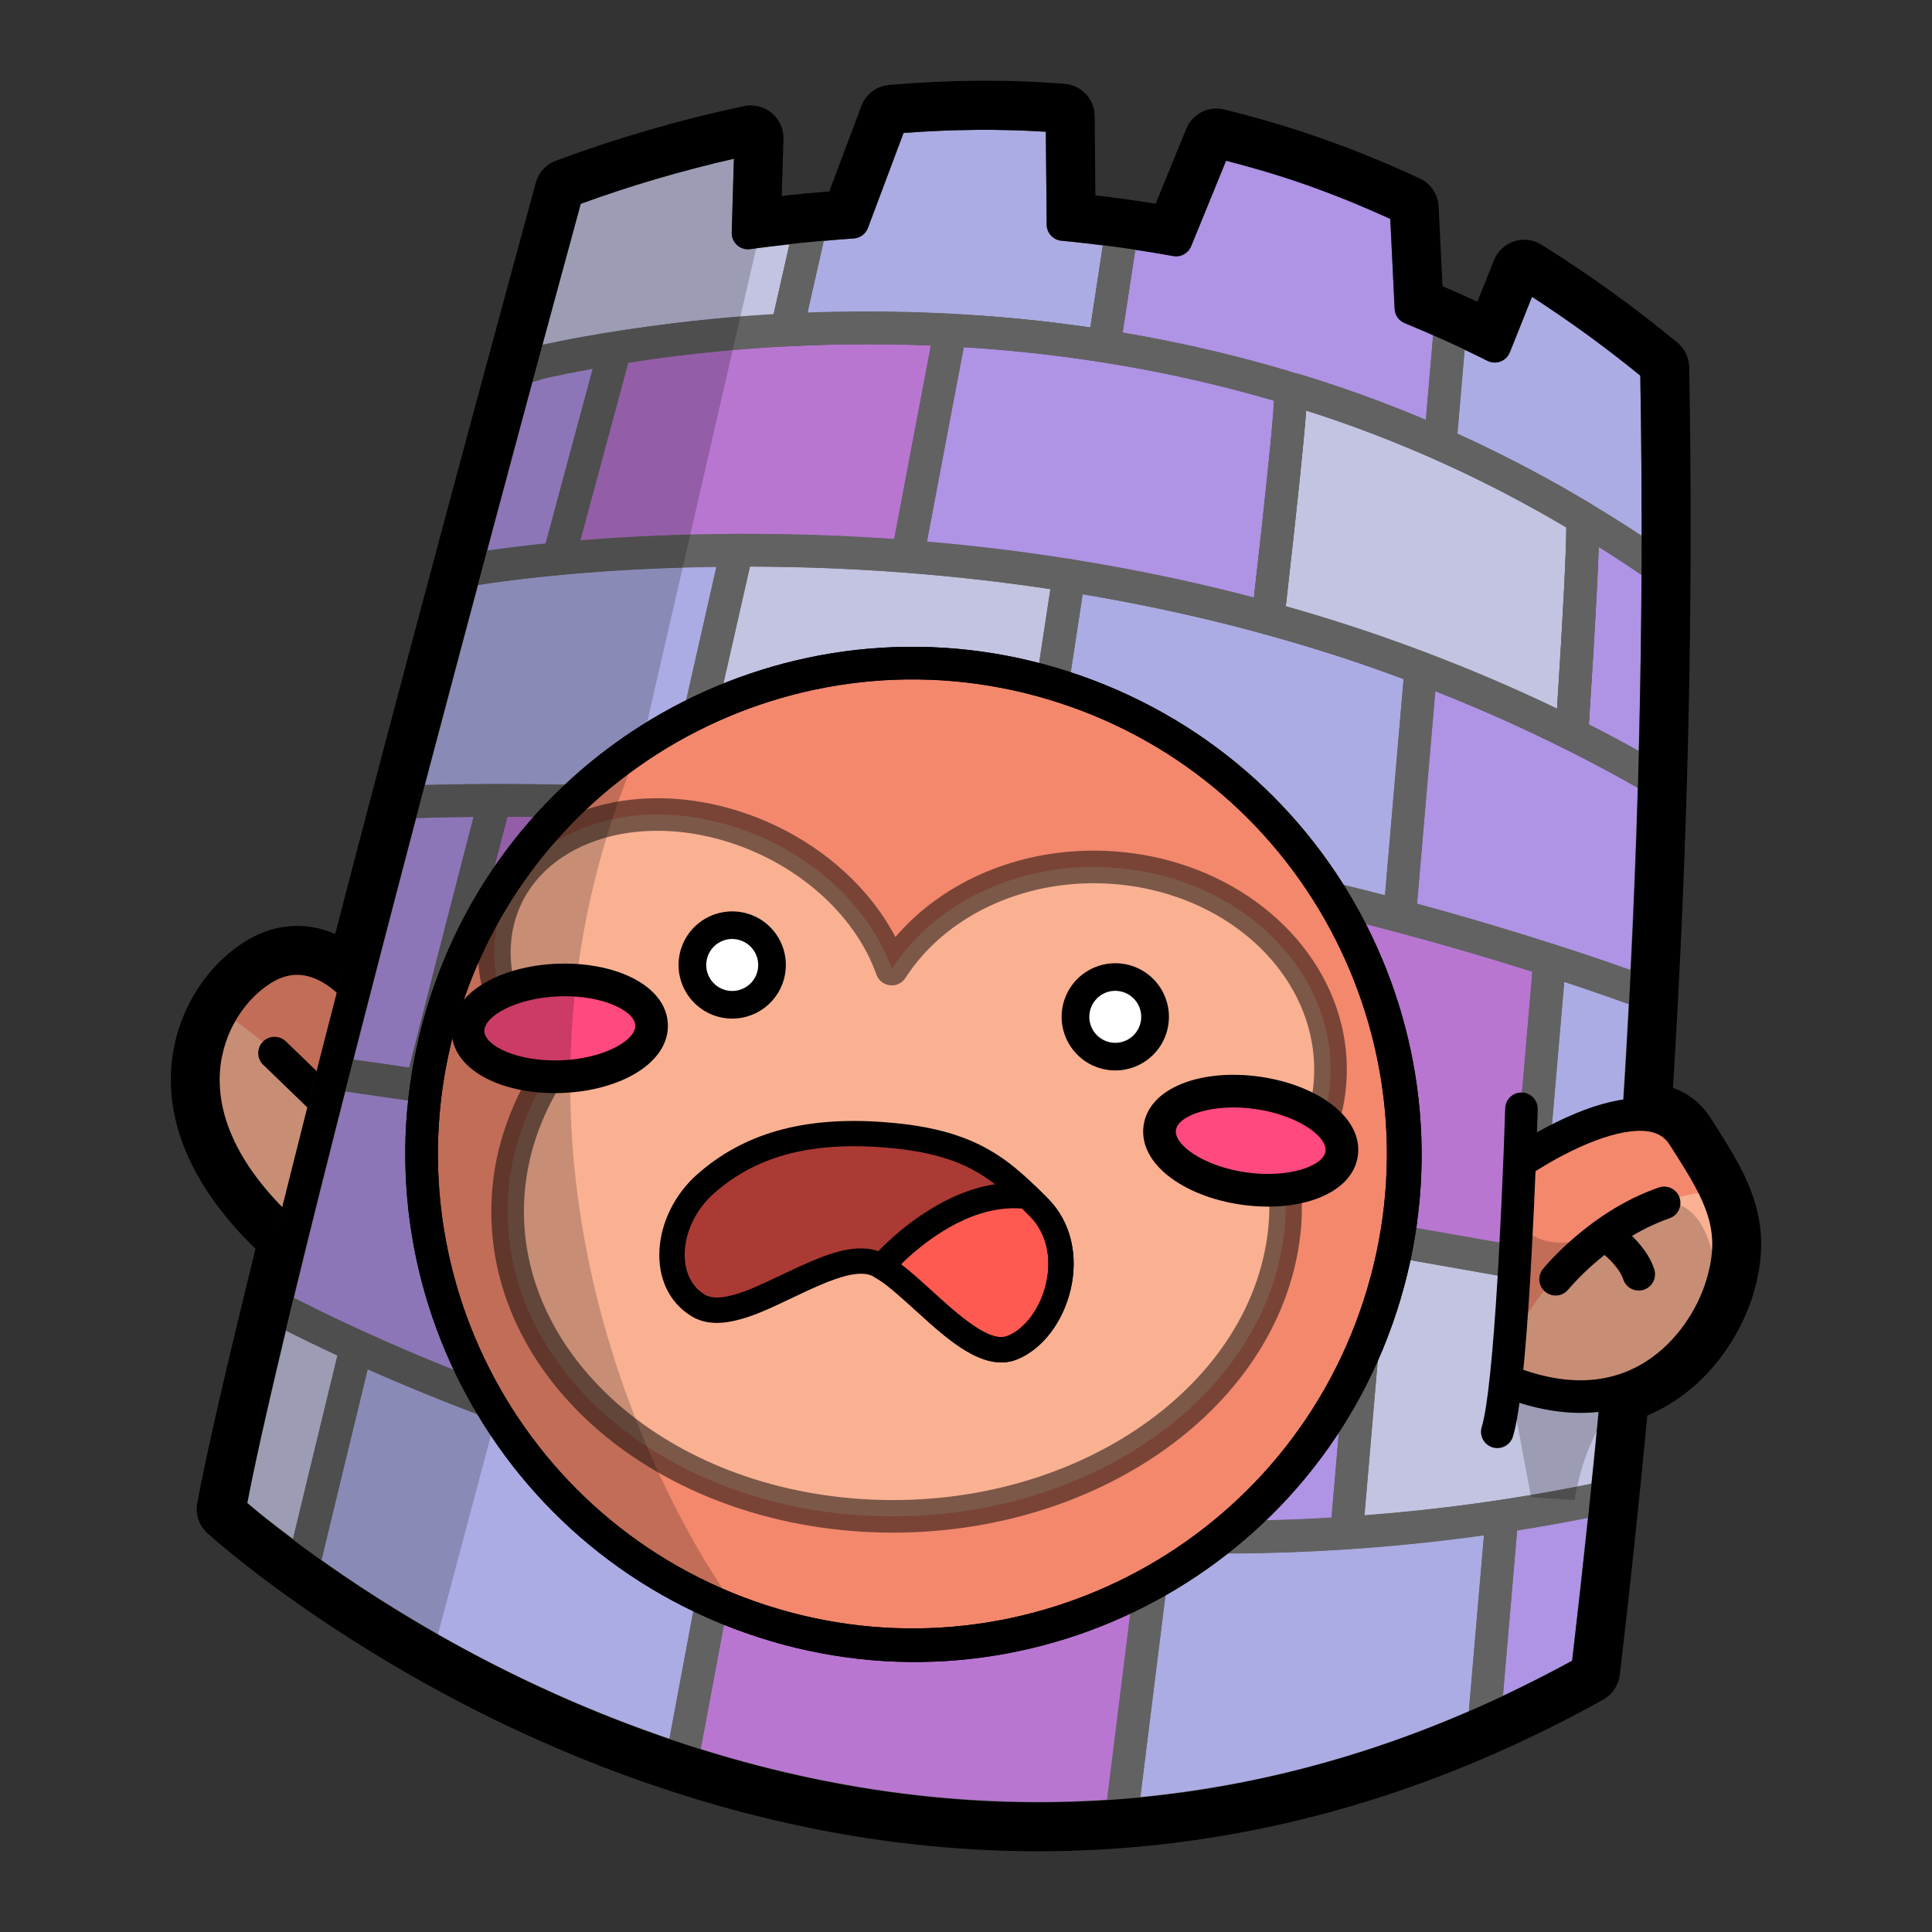 <svg width="800" height="800" viewBox="0 0 800 800" fill="none" xmlns="http://www.w3.org/2000/svg">
<rect x="0" y="0" width="800" height="800" fill="#333333" stroke="none"/>
<path d="M150.238 412.845C150.238 412.845 131.618 386.397 108.089 401.654C84.56 416.912 59.919 466.889 132.131 522.175" fill="#F3886D"/>
<path d="M150.238 412.845C150.238 412.845 131.618 386.397 108.089 401.654C84.56 416.912 59.919 466.889 132.131 522.175" stroke="black" stroke-width="0.019" stroke-miterlimit="10" stroke-linejoin="round"/>
<path d="M91.88 418.967C78.305 442.031 77.841 480.606 132.142 522.179L141.306 466.747C122.789 440.279 100.694 424.622 91.88 418.967Z" fill="#F9B192"/>
<path d="M150.238 412.845C150.238 412.845 131.618 386.397 108.089 401.654C84.56 416.912 59.919 466.889 132.131 522.175" stroke="black" stroke-width="0.019" stroke-miterlimit="10" stroke-linejoin="round"/>
<path d="M131.309 391.239C129.062 390.646 126.727 390.293 124.342 390.189C117.624 389.896 110.901 391.78 104.407 395.991C88.755 406.14 77.529 425.394 77.454 446.887C77.36 473.564 93.657 501.211 128.037 527.533L136.223 516.818C104.95 492.875 90.886 468.956 90.963 446.927C91.022 430.148 99.823 415.06 111.764 407.318C115.928 404.618 119.898 403.507 123.777 403.676C129.524 403.926 135.196 407.015 140.321 411.862C141.592 413.065 142.707 414.255 143.667 415.406C144.217 416.064 144.582 416.53 144.718 416.724L155.766 408.951C155.425 408.466 154.847 407.721 154.049 406.765C152.764 405.225 151.285 403.624 149.608 402.038C144.158 396.882 138.05 393.02 131.309 391.239Z" fill="black"/>
<path d="M133.488 455.197L113.689 436.062" stroke="black" stroke-width="0.019" stroke-miterlimit="10" stroke-linecap="round" stroke-linejoin="round"/>
<path d="M116.125 429.774C113.669 428.826 110.774 429.357 108.83 431.369C106.238 434.051 106.301 438.325 108.983 440.917L128.805 460.051C131.487 462.643 135.761 462.581 138.353 459.899C140.945 457.216 140.856 452.934 138.173 450.342L118.378 431.216C117.708 430.568 116.943 430.089 116.125 429.774Z" fill="black"/>
<path d="M631.157 112.789L618.939 143.381C612.819 140.286 606.693 137.366 600.575 134.603L596.33 183.822C625.884 196.853 655.552 213.048 684.65 233.291C684.65 233.291 686.342 233.916 686.524 233.989C686.633 207.344 686.455 180.094 685.939 152.279C667.68 137.229 649.398 124.192 631.157 112.789Z" fill="#B7F2CC"/>
<path d="M542.676 70.014C529.581 65.424 516.573 61.594 503.698 58.474L487.001 99.386C479.394 97.999 471.873 96.815 464.414 95.776L457.156 143.247C501.433 150.225 548.732 162.834 596.331 183.822L600.576 134.603C595.118 132.137 589.665 129.796 584.219 127.572L582.205 86.142C568.95 79.955 555.77 74.604 542.676 70.014Z" fill="#93E9CA"/>
<path d="M310.897 57.17C283.452 62.973 257.867 70.663 234.885 79.195C234.885 79.195 227.008 107.9 215.146 151.786C215.146 151.786 259.61 140.06 325.784 136.662C326.928 131.645 334.731 97.197 334.731 97.197L335.495 93.48C326.528 94.341 317.827 95.321 309.727 96.47L310.897 57.17Z" fill="#DFFFEA"/>
<path d="M655.344 214.479C655.756 223.267 653.919 257.334 650.889 304.05C661.207 309.232 671.501 314.621 681.734 320.493L685.016 322.506C685.82 293.894 686.4 264.666 686.528 234.435L684.65 233.292C674.947 226.542 665.147 220.376 655.344 214.479Z" fill="#93E9CA"/>
<path d="M554.066 167.19C548.092 165.136 542.138 163.232 536.206 161.416L534.481 162.897C534.463 170.965 530.584 207.593 525.061 256.004C566.39 267.333 608.873 282.948 650.89 304.049C653.92 257.333 655.757 223.266 655.345 214.478C621.686 194.23 587.615 178.721 554.066 167.19Z" fill="#DFFFEA"/>
<path d="M530.826 159.847C482.345 145.543 435.593 138.873 393.554 136.638C388.72 162.013 384.429 184.417 375.773 230.431C421.283 233.947 472.158 241.504 525.06 256.005C530.583 207.594 534.462 170.966 534.48 162.898L530.826 159.847Z" fill="#93E9CA"/>
<path d="M439.783 48.182C415.497 46.238 392.014 46.706 369.338 48.61L353.052 91.994C346.761 92.412 340.749 92.968 334.793 93.547L334.735 97.05C334.733 97.131 334.718 97.261 334.7 97.34L325.785 136.662C363.481 134.726 408.297 135.548 457.155 143.247L464.413 95.776C456.23 94.636 448.126 93.677 440.176 92.961L439.783 48.182Z" fill="#B7F2CC"/>
<path d="M393.555 136.637C335.234 133.537 286.439 138.899 254.755 144.179C246.654 174.071 238.616 203.704 231.246 231.376C264.188 228.237 315.036 225.737 375.774 230.43C384.43 184.416 388.721 162.012 393.555 136.637Z" fill="#82D4D5"/>
<path d="M254.755 144.18C240.706 146.52 229.655 148.807 223.191 150.346C222.343 150.548 217.443 152.164 214.854 152.964C208.811 175.323 200.168 207.846 192.484 236.566C193.099 236.403 194.742 235.872 195.032 235.825C201.083 234.846 213.767 233.042 231.246 231.377C238.616 203.705 246.654 174.072 254.755 144.18Z" fill="#93E9CA"/>
<path d="M305.136 227.808C248.322 228.056 207.705 233.773 195.031 235.825C194.741 235.872 193.098 236.403 192.483 236.566C183.941 268.49 176.416 296.574 167.07 332.08C192.954 331.204 230.989 330.833 281.207 333.421C292.856 281.844 296.717 264.865 305.136 227.808Z" fill="#B7F2CC"/>
<path d="M442.658 238.225C391.491 230.068 344.462 227.635 305.136 227.807C296.717 264.864 292.856 281.843 281.207 333.42C323.367 335.593 372.48 340.016 425.924 347.922L442.658 238.225Z" fill="#DFFFEA"/>
<path d="M560.213 266.568C519.865 253.258 480.185 244.209 442.658 238.226L425.924 347.923C474.349 355.087 526.045 365.062 579.543 379.284L588.375 276.607C578.97 273.048 569.566 269.654 560.213 266.568Z" fill="#B7F2CC"/>
<path d="M588.375 276.606L579.543 379.283C613.062 388.194 647.179 398.686 681.416 411.082C682.893 382.479 684.155 353.097 685.016 322.505L681.734 320.492C650.881 302.788 619.542 288.4 588.375 276.606Z" fill="#93E9CA"/>
<path d="M650.498 400.326C647.557 399.353 644.639 398.473 641.702 397.527L630.918 523.242C645.073 525.761 659.152 528.259 673.506 530.866C676.583 493.4 679.239 453.257 681.416 411.082C671.102 407.348 660.779 403.727 650.498 400.326Z" fill="#B7F2CC"/>
<path d="M641.702 397.527C597.706 383.35 554.246 372.098 512.32 363.241C506.295 413.476 502.23 447.772 495.807 499.848C539.058 507.088 584.376 514.962 630.918 523.242L641.702 397.527Z" fill="#82D4D5"/>
<path d="M512.32 363.241C456.393 351.426 403.272 343.811 355.408 339.006C344.978 394.617 340.465 418.635 330.271 473.107C380.178 480.884 435.432 489.742 495.807 499.848C502.23 447.772 506.296 413.476 512.32 363.241Z" fill="#B7F2CC"/>
<path d="M355.409 339.007C295.152 332.958 243.396 331.342 204.879 331.375C193.403 375.376 183.525 413.933 174.469 449.648C212.528 455.144 264.794 462.905 330.272 473.108C340.466 418.636 344.979 394.618 355.409 339.007Z" fill="#82D4D5"/>
<path d="M204.878 331.374C189.129 331.388 178.008 331.709 167.07 332.079C157.075 370.051 147.339 407.641 137.949 444.38C148.122 445.802 155.489 446.906 174.468 449.647C183.524 413.932 193.402 375.375 204.878 331.374Z" fill="#93E9CA"/>
<path d="M252.552 461.229C196.298 452.783 159.13 447.342 137.95 444.38C128.942 479.625 120.904 511.923 113.873 541.068C136.022 552.645 173.896 570.589 224.333 588.055C232.178 552.208 242.639 505.589 252.552 461.229Z" fill="#93E9CA"/>
<path d="M405.018 484.936C345.121 475.296 297.128 467.95 252.542 461.256C242.632 505.605 232.176 552.216 224.332 588.055C268.764 603.442 322.44 618.246 383.263 627.386L405.018 484.936Z" fill="#C3C4E1"/>
<path d="M568.129 512.133C510.328 502.142 455.771 493.106 405.019 484.937L383.264 627.387C436.641 635.408 495.356 638.936 557.589 634.819L568.129 512.133Z" fill="#93E9CA"/>
<path d="M673.506 530.866C637.682 524.36 602.482 518.07 568.128 512.132L557.588 634.819C592.458 632.513 628.398 627.834 665.186 620.039C668.08 592.061 670.909 562.504 673.506 530.866Z" fill="#DFFFEA"/>
<path d="M665.187 620.039C650.628 623.124 636.221 625.684 621.933 627.852L614.598 713.262C628.713 707.016 642.954 699.936 657.296 691.953C659.916 669.809 662.563 645.41 665.187 620.039Z" fill="#93E9CA"/>
<path d="M621.933 627.853C572.201 635.4 524.244 637.661 478.839 636.13C474.114 673.79 464.501 751.199 464.445 751.647C512.057 747.954 562.464 736.336 614.598 713.263L621.933 627.853Z" fill="#B7F2CC"/>
<path d="M478.812 636.12C414.764 633.96 355.868 624.404 304.313 611.735C297.962 645.719 282.941 726.05 282.941 726.05L283.973 729.433C336.541 746.33 397.714 756.822 464.444 751.646C464.5 751.198 474.086 673.783 478.812 636.12Z" fill="#82D4D5"/>
<path d="M147.61 557.445C134.461 611.092 125.582 648.309 125.459 648.842C157.303 671.904 212.449 706.443 283.974 729.433L282.942 726.05C282.942 726.05 297.963 645.719 304.314 611.735C238.186 595.484 184.653 574.389 147.61 557.445Z" fill="#B7F2CC"/>
<path d="M113.872 541.068C105.533 575.632 98.384 606.335 94.965 624.849C94.965 624.849 106.023 634.766 125.458 648.842C125.581 648.309 134.46 611.092 147.609 557.445C133.966 551.205 122.679 545.672 113.872 541.068Z" fill="#DFFFEA"/>
<path d="M631.701 107.186L619.482 137.778C613.362 134.683 607.237 131.763 601.119 129L596.873 178.219C626.428 191.25 656.095 207.444 685.193 227.688C685.193 227.688 686.886 228.313 687.067 228.386C687.176 201.741 686.999 174.491 686.483 146.676C668.224 131.625 649.941 118.589 631.701 107.186Z" fill="#ABACE3"/>
<path d="M543.218 64.41C530.124 59.82 517.115 55.991 504.24 52.87L487.544 93.783C479.936 92.396 472.415 91.211 464.956 90.172L457.699 137.643C501.976 144.621 549.274 157.23 596.873 178.218L601.119 128.999C595.66 126.533 590.207 124.192 584.761 121.968L582.747 80.539C569.492 74.351 556.312 69.001 543.218 64.41Z" fill="#AF93E5"/>
<path d="M311.44 51.566C283.995 57.369 258.41 65.06 235.428 73.591C235.428 73.591 227.551 102.297 215.689 146.183C215.689 146.183 260.154 134.457 326.327 131.059C327.471 126.042 335.274 91.593 335.274 91.593L336.038 87.876C327.071 88.738 318.37 89.717 310.27 90.866L311.44 51.566Z" fill="#C3C4E1"/>
<path d="M655.887 208.875C656.299 217.663 654.463 251.73 651.432 298.446C661.75 303.628 672.044 309.017 682.278 314.889L685.559 316.902C686.364 288.29 686.944 259.062 687.071 228.831L685.193 227.688C675.49 220.938 665.69 214.772 655.887 208.875Z" fill="#AF93E5"/>
<path d="M554.608 161.587C548.635 159.533 542.681 157.628 536.748 155.812L535.024 157.294C535.005 165.362 531.127 201.989 525.604 250.4C566.933 261.729 609.416 277.345 651.432 298.446C654.463 251.73 656.299 217.662 655.887 208.874C622.229 188.626 588.157 173.118 554.608 161.587Z" fill="#C3C4E1"/>
<path d="M531.369 154.243C482.888 139.939 436.136 133.269 394.097 131.034C389.263 156.409 384.972 178.813 376.316 224.827C421.826 228.343 472.701 235.9 525.603 250.401C531.126 201.99 535.005 165.362 535.024 157.294L531.369 154.243Z" fill="#AF93E5"/>
<path d="M440.326 42.578C416.04 40.634 392.557 41.103 369.881 43.007L353.595 86.39C347.304 86.808 341.292 87.365 335.337 87.944L335.278 91.446C335.276 91.527 335.261 91.657 335.243 91.737L326.328 131.059C364.024 129.123 408.84 129.945 457.699 137.644L464.956 90.173C456.773 89.032 448.67 88.073 440.719 87.358L440.326 42.578Z" fill="#ABACE3"/>
<path d="M394.098 131.033C335.777 127.933 286.982 133.295 255.298 138.574C247.197 168.467 239.16 198.1 231.789 225.772C264.732 222.633 315.58 220.133 376.317 224.826C384.973 178.812 389.264 156.408 394.098 131.033Z" fill="#B876D1"/>
<path d="M255.296 138.575C241.247 140.916 230.196 143.202 223.732 144.742C222.884 144.944 217.985 146.56 215.395 147.36C209.352 169.719 200.709 202.242 193.025 230.962C193.64 230.799 195.283 230.268 195.573 230.221C201.624 229.242 214.308 227.438 231.787 225.773C239.158 198.101 247.195 168.468 255.296 138.575Z" fill="#AF93E5"/>
<path d="M305.68 222.204C248.865 222.452 208.248 228.169 195.574 230.221C195.284 230.268 193.641 230.799 193.026 230.962C184.484 262.886 176.959 290.97 167.613 326.476C193.498 325.6 231.532 325.229 281.75 327.817C293.4 276.24 297.26 259.261 305.68 222.204Z" fill="#ABACE3"/>
<path d="M443.202 232.622C392.034 224.465 345.005 222.032 305.68 222.204C297.26 259.261 293.4 276.24 281.75 327.817C323.91 329.99 373.023 334.413 426.467 342.319L443.202 232.622Z" fill="#C3C4E1"/>
<path d="M560.756 260.964C520.409 247.654 480.728 238.605 443.202 232.622L426.467 342.319C474.892 349.483 526.588 359.457 580.087 373.68L588.919 271.003C579.513 267.444 570.109 264.05 560.756 260.964Z" fill="#ABACE3"/>
<path d="M588.92 271.003L580.088 373.68C613.606 382.591 647.723 393.083 681.961 405.479C683.437 376.875 684.7 347.494 685.56 316.902L682.279 314.889C651.425 297.185 620.086 282.797 588.92 271.003Z" fill="#AF93E5"/>
<path d="M651.041 394.723C648.101 393.75 645.182 392.87 642.245 391.924L631.461 517.639C645.616 520.158 659.695 522.656 674.05 525.263C677.126 487.797 679.782 447.654 681.96 405.479C671.645 401.745 661.322 398.124 651.041 394.723Z" fill="#ABACE3"/>
<path d="M642.245 391.924C598.249 377.747 554.789 366.494 512.863 357.638C506.838 407.873 502.773 442.169 496.35 494.245C539.601 501.485 584.919 509.359 631.461 517.639L642.245 391.924Z" fill="#B876D1"/>
<path d="M355.952 333.403C295.695 327.354 243.939 325.738 205.423 325.771C193.946 369.772 184.068 408.329 175.012 444.044C213.071 449.54 265.337 457.301 330.815 467.504C341.009 413.032 345.522 389.014 355.952 333.403Z" fill="#B876D1"/>
<path d="M205.422 325.771C189.672 325.785 178.551 326.106 167.613 326.476C157.618 364.448 147.883 402.038 138.492 438.777C148.665 440.199 156.032 441.303 175.011 444.044C184.067 408.329 193.945 369.772 205.422 325.771Z" fill="#AF93E5"/>
<path d="M253.095 455.625C196.841 447.179 159.673 441.738 138.493 438.776C129.485 474.021 121.447 506.319 114.416 535.464C136.566 547.041 174.439 564.985 224.876 582.451C232.722 546.604 243.182 499.985 253.095 455.625Z" fill="#AF93E5"/>
<path d="M568.673 506.529C510.871 496.538 456.314 487.502 405.562 479.333L383.807 621.783C437.184 629.803 495.899 633.333 558.133 629.216L568.673 506.529Z" fill="#AF93E5"/>
<path d="M674.051 525.262C638.226 518.756 603.026 512.466 568.673 506.528L558.133 629.215C593.002 626.909 628.942 622.23 665.73 614.435C668.624 586.457 671.453 556.9 674.051 525.262Z" fill="#C3C4E1"/>
<path d="M665.729 614.436C651.17 617.521 636.763 620.081 622.475 622.249L615.141 707.659C629.255 701.413 643.497 694.333 657.839 686.35C660.458 664.206 663.105 639.807 665.729 614.436Z" fill="#AF93E5"/>
<path d="M622.474 622.249C572.742 629.796 524.785 632.057 479.38 630.526C474.655 668.186 465.043 745.595 464.986 746.043C512.598 742.35 563.005 730.732 615.14 707.659L622.474 622.249Z" fill="#ABACE3"/>
<path d="M479.355 630.517C415.307 628.357 356.411 618.801 304.856 606.132C298.505 640.116 283.484 720.447 283.484 720.447L284.516 723.83C337.084 740.727 398.257 751.219 464.987 746.043C465.044 745.595 474.629 668.18 479.355 630.517Z" fill="#B876D1"/>
<path d="M148.153 551.842C135.004 605.489 126.126 642.706 126.002 643.238C157.846 666.301 212.992 700.84 284.517 723.83L283.485 720.447C283.485 720.447 298.506 640.116 304.857 606.132C238.729 589.881 185.196 568.786 148.153 551.842Z" fill="#ABACE3"/>
<path d="M114.415 535.465C106.076 570.029 98.927 600.732 95.508 619.246C95.508 619.246 106.566 629.163 126.001 643.238C126.125 642.706 135.003 605.489 148.152 551.842C134.509 545.602 123.222 540.069 114.415 535.465Z" fill="#C3C4E1"/>
<path d="M631.917 106.081C629.01 105.757 626.072 107.349 624.901 110.282L615.364 134.169C611.384 132.236 607.422 130.27 603.351 128.431C599.107 126.514 594.244 129.373 593.844 134.012L589.599 183.232C589.351 186.109 590.967 188.844 593.61 190.009C624.144 203.472 653.206 219.646 680.804 238.846C681.275 239.173 681.785 239.437 682.323 239.635C682.381 239.657 684.037 240.253 684.018 240.245C688.446 242.029 693.269 238.799 693.289 234.026C693.4 206.736 693.201 179.461 692.694 152.164C692.658 150.191 691.758 148.33 690.235 147.075C672.254 132.254 653.794 118.97 634.737 107.057C633.844 106.499 632.886 106.189 631.917 106.081ZM634.377 122.918C649.688 132.836 664.627 143.65 679.228 155.541C679.619 177.686 679.768 199.825 679.75 221.963C655.395 205.734 629.982 191.69 603.464 179.718L606.457 144.916C609.603 146.416 612.801 147.84 615.889 149.401C619.427 151.19 623.727 149.568 625.198 145.886L634.377 122.918Z" fill="#626262"/>
<path d="M544.924 63.642C531.768 59.03 518.542 55.13 505.295 51.92C502.048 51.133 498.721 52.819 497.458 55.913L482.789 91.862C477.071 90.882 471.355 89.931 465.343 89.094C461.683 88.584 458.291 91.105 457.733 94.758L450.475 142.229C449.913 145.904 452.441 149.341 456.113 149.92C503.28 157.353 549.391 170.511 593.611 190.009C597.849 191.878 602.666 189.025 603.065 184.411L607.31 135.191C607.556 132.336 605.964 129.611 603.352 128.431C599.18 126.547 594.972 124.802 590.754 123.036L588.94 85.815C588.819 83.312 587.322 81.084 585.052 80.024C571.762 73.821 558.406 68.368 544.924 63.642ZM540.429 76.385C552.25 80.528 564.005 85.331 575.681 90.65L577.486 127.898C577.613 130.519 579.23 132.818 581.66 133.811C585.605 135.422 589.516 137.158 593.419 138.874L590.411 173.997C549.823 156.926 507.767 144.983 464.84 137.724L470.071 103.501C475.377 104.303 480.698 105.106 485.789 106.034C488.932 106.607 492.035 104.904 493.242 101.946L507.702 66.55C518.639 69.371 529.553 72.572 540.429 76.385Z" fill="#626262"/>
<path d="M442.764 42.107C442.021 41.742 441.184 41.528 440.312 41.458C417.003 39.592 393.441 39.815 368.773 41.886C366.173 42.104 363.929 43.785 363.012 46.228L348.227 85.631C343.985 85.953 339.979 86.256 334.139 86.824C330.722 87.156 328.115 89.996 328.058 93.429L328.008 96.313L319.199 135.173C318.21 139.538 321.671 143.635 326.141 143.405C369.081 141.2 412.341 143.023 456.113 149.921C459.81 150.503 463.274 147.964 463.84 144.264L471.097 96.793C471.666 93.071 469.072 89.614 465.343 89.094C458.893 88.195 452.902 87.568 446.896 86.947C446.814 77.613 446.559 49.343 446.548 48.13C446.525 45.507 444.996 43.203 442.764 42.107ZM433.07 54.551C433.154 64.201 433.404 91.81 433.415 93.012C433.445 96.484 436.103 99.373 439.562 99.684C444.986 100.173 450.853 100.927 456.673 101.664L451.502 135.61C412.05 129.841 373.031 128.197 334.296 129.692L341.055 99.782C345.398 99.387 349.785 98.982 353.497 98.736C356.143 98.56 358.45 96.857 359.382 94.375L374.141 55.052C394.386 53.525 413.874 53.33 433.07 54.551Z" fill="#626262"/>
<path d="M312.612 50.624C311.637 50.37 310.566 50.333 309.496 50.559C282.999 56.161 257.136 63.733 232.534 72.867C230.496 73.623 228.943 75.305 228.368 77.401C228.353 77.458 213.811 130.815 208.62 150.02C207.264 155.034 211.848 159.647 216.87 158.323C216.93 158.307 218.096 158.008 218.611 157.882C220.1 157.518 221.864 157.095 223.897 156.641C229.734 155.335 236.535 153.979 244.202 152.615C266.151 148.711 290.672 145.624 317.155 143.918C320.138 143.726 323.134 143.56 326.14 143.405C329.159 143.25 331.702 141.099 332.374 138.152C332.841 136.103 341.365 98.552 341.365 98.552L342.128 94.835C343.043 90.384 339.364 86.322 334.841 86.756C328.115 87.403 322.492 88.126 316.702 88.852C317.002 78.771 317.608 58.36 317.638 57.376C317.735 54.096 315.536 51.387 312.612 50.624ZM303.889 65.721C303.575 76.264 303.019 95.308 302.991 96.262C302.866 100.45 306.514 103.752 310.661 103.164C315.471 102.481 321.315 101.88 326.87 101.27C325.331 108.061 321.952 123.089 320.335 130.216C318.986 130.295 317.641 130.356 316.297 130.442C289.288 132.181 264.257 135.339 241.831 139.329C235.35 140.482 229.871 141.608 224.628 142.734C230.613 120.681 239.417 88.286 240.48 84.384C260.876 76.962 282.141 70.695 303.889 65.721Z" fill="#626262"/>
<path d="M556.261 160.8C550.564 158.842 544.65 156.935 538.187 154.957C535.972 154.279 533.563 154.777 531.807 156.287L530.083 157.768C528.594 159.048 527.741 160.931 527.737 162.894C527.72 169.95 524.427 202.027 518.355 255.244C517.977 258.553 520.057 261.641 523.269 262.522C566.356 274.332 608.087 290.1 647.866 310.078C652.188 312.248 657.327 309.321 657.64 304.495C660.937 253.669 662.512 222.807 662.107 214.158C662.001 211.904 660.76 209.847 658.826 208.683C625.841 188.842 591.495 172.911 556.261 160.8ZM551.873 173.577C585.055 184.983 617.406 199.955 648.567 218.399C648.59 228.297 647.183 254.89 644.725 293.7C608.618 276.259 571.074 262.069 532.385 251.133C537.042 210.092 539.932 182.57 540.811 170.012C544.545 171.201 548.4 172.384 551.873 173.577Z" fill="#626262"/>
<path d="M657.057 207.932C652.842 206.811 648.362 210.079 648.584 214.795C648.953 222.672 647.381 253.653 644.141 303.601C643.965 306.307 645.442 308.861 647.865 310.078C659.376 315.859 669.123 321.042 678.38 326.355L681.492 328.253C685.92 330.97 691.618 327.877 691.764 322.684C692.65 291.166 693.174 262.603 693.292 234.47C693.302 232.103 692.058 229.879 690.035 228.648L688.158 227.506C679.241 221.315 669.872 215.329 658.825 208.683C658.247 208.336 657.659 208.092 657.057 207.932ZM661.968 226.512C668.244 230.44 674.2 234.288 679.739 238.115C679.613 261.445 679.169 285.47 678.513 311.011C672.104 307.458 665.311 303.852 657.89 300.079C660.081 265.972 661.516 240.746 661.968 226.512Z" fill="#626262"/>
<path d="M556.261 160.8C550.564 158.842 544.65 156.935 538.187 154.957C535.972 154.279 533.563 154.777 531.807 156.287L530.083 157.768C528.594 159.048 527.741 160.931 527.737 162.894C527.72 169.95 524.427 202.027 518.355 255.244C517.977 258.553 520.057 261.641 523.269 262.522C566.356 274.332 608.087 290.1 647.866 310.078C652.188 312.248 657.327 309.321 657.64 304.495C660.937 253.669 662.512 222.807 662.107 214.158C662.001 211.904 660.76 209.847 658.826 208.683C625.841 188.842 591.495 172.911 556.261 160.8ZM551.873 173.577C585.055 184.983 617.406 199.955 648.567 218.399C648.59 228.297 647.183 254.89 644.725 293.7C608.618 276.259 571.074 262.069 532.385 251.133C537.042 210.092 539.932 182.57 540.811 170.012C544.545 171.201 548.4 172.384 551.873 173.577Z" fill="#626262"/>
<path d="M532.728 153.362C487.19 139.926 440.675 132.374 393.914 129.889C390.541 129.709 387.558 132.052 386.925 135.37C386.45 137.867 375.457 195.586 369.136 229.19C368.392 233.141 371.239 236.843 375.248 237.153C425.242 241.016 474.779 249.231 523.269 262.523C527.265 263.618 531.299 260.879 531.769 256.763C537.962 202.484 541.21 170.745 541.228 162.9C541.233 160.892 540.345 158.99 538.804 157.703C538.347 157.322 535.606 155.033 535.15 154.652C534.441 154.059 533.614 153.623 532.728 153.362ZM527.493 165.923C527.175 174.496 524.293 202.62 519.213 247.505C474.732 235.816 429.444 228.374 383.784 224.451C389.76 192.765 397.583 151.622 399.075 143.786C442.348 146.491 485.37 153.618 527.493 165.923Z" fill="#626262"/>
<path d="M442.764 42.107C442.021 41.742 441.184 41.528 440.312 41.458C417.003 39.592 393.441 39.815 368.773 41.886C366.173 42.104 363.929 43.785 363.012 46.228L348.227 85.631C343.985 85.953 339.979 86.256 334.139 86.824C330.722 87.156 328.115 89.996 328.058 93.429L328.008 96.313L319.199 135.173C318.21 139.538 321.671 143.635 326.141 143.405C369.081 141.2 412.341 143.023 456.113 149.921C459.81 150.503 463.274 147.964 463.84 144.264L471.097 96.793C471.666 93.071 469.072 89.614 465.343 89.094C458.893 88.195 452.902 87.568 446.896 86.947C446.814 77.613 446.559 49.343 446.548 48.13C446.525 45.507 444.996 43.203 442.764 42.107ZM433.07 54.551C433.154 64.201 433.404 91.81 433.415 93.012C433.445 96.484 436.103 99.373 439.562 99.684C444.986 100.173 450.853 100.927 456.673 101.664L451.502 135.61C412.05 129.841 373.031 128.197 334.296 129.692L341.055 99.782C345.398 99.387 349.785 98.982 353.497 98.736C356.143 98.56 358.45 96.857 359.382 94.375L374.141 55.052C394.386 53.525 413.874 53.33 433.07 54.551Z" fill="#626262"/>
<path d="M396.734 130.686C395.894 130.239 394.937 129.943 393.915 129.889C343.296 127.198 296.034 130.448 253.638 137.512C251.033 137.946 248.919 139.864 248.229 142.413C241.366 167.737 228.587 215.086 224.711 229.637C223.5 234.184 227.192 238.536 231.877 238.09C274.771 234.003 323.364 233.144 375.249 237.153C378.685 237.418 381.779 235.057 382.416 231.67C388.735 198.078 399.712 140.401 400.188 137.904C400.762 134.889 399.253 132.027 396.734 130.686ZM385.454 143.088C383.655 152.539 376.086 192.309 370.232 223.361C323.59 220.081 279.787 220.674 240.26 223.947C244.977 206.342 253.861 173.374 260.124 150.243C298.334 144.153 340.45 141.232 385.454 143.088Z" fill="#626262"/>
<path d="M257.056 137.825C256.012 137.443 254.85 137.31 253.636 137.512C240.925 139.63 229.432 141.913 221.628 143.771C220.911 143.942 220.286 144.15 216.23 145.45C216.22 145.453 213.633 146.28 212.865 146.517C210.651 147.2 208.931 148.96 208.326 151.197C204.782 164.308 187.768 228.018 185.947 234.825C184.606 239.836 189.191 244.425 194.206 243.102C194.546 243.012 194.833 242.911 195.618 242.673C195.618 242.673 196.12 242.519 196.373 242.444C204.936 241.064 217.445 239.465 231.875 238.09C234.686 237.822 237.055 235.844 237.782 233.115C241.653 218.582 254.42 171.267 261.282 145.944C262.248 142.382 260.186 138.968 257.056 137.825ZM245.439 152.721C238.749 177.447 229.865 210.423 225.921 225.178C216.674 226.119 208.648 227.092 201.754 228.066C206.024 212.09 216.574 172.62 220.439 158.269C222.46 157.627 224.661 156.941 224.753 156.919C229.996 155.67 237.409 154.198 245.439 152.721Z" fill="#626262"/>
<path d="M308.118 221.732C307.219 221.291 306.2 221.047 305.114 221.052C259.544 221.252 221.176 224.757 193.941 229.167C193.471 229.243 193.219 229.306 192.627 229.48C192.39 229.549 190.866 230 190.762 230.028C188.419 230.646 186.574 232.485 185.948 234.825C185.595 236.144 166.058 309.352 160.527 330.367C159.375 334.742 162.78 338.994 167.301 338.841C200.627 337.713 237.623 337.941 280.85 340.169C284.134 340.338 287.072 338.116 287.797 334.91C294.755 304.101 306.573 251.977 311.726 229.296C312.448 226.118 310.816 223.057 308.118 221.732ZM296.639 234.751C291.304 258.246 282.323 297.893 275.869 326.448C238.504 324.653 205.742 324.356 175.928 325.133C182.694 299.571 196.358 248.315 197.983 242.227C222.662 238.335 256.609 235.311 296.639 234.751Z" fill="#626262"/>
<path d="M443.73 231.56C396.871 224.09 350.475 220.854 305.113 221.052C301.97 221.066 299.246 223.253 298.549 226.317C293.395 249.002 281.579 301.118 274.62 331.93C273.697 336.016 276.666 339.953 280.849 340.169C326.839 342.539 375.409 347.286 424.934 354.613C428.612 355.157 432.046 352.615 432.607 348.939C432.738 348.082 449.211 240.099 449.342 239.242C449.901 235.572 447.396 232.145 443.73 231.56ZM434.934 243.971C433.158 255.614 421.982 328.992 420.251 340.338C375.43 333.905 331.505 329.583 289.535 327.19C296.201 297.701 305.439 257.02 310.52 234.645C351.321 234.713 392.931 237.633 434.934 243.971Z" fill="#626262"/>
<path d="M562.327 260.153C523.727 247.419 484.073 237.992 443.73 231.56C440.029 230.97 436.542 233.503 435.977 237.208L419.242 346.905C418.678 350.604 421.232 354.065 424.934 354.613C477.177 362.342 527.922 372.558 577.805 385.82C581.862 386.898 585.917 384.055 586.277 379.873L595.109 277.195C595.368 274.185 593.584 271.347 590.758 270.278C580.52 266.404 571.216 263.085 562.327 260.153ZM558.1 272.982C565.294 275.356 573.113 278.223 581.194 281.226L573.482 370.804C527.74 358.95 481.266 349.573 433.607 342.311L448.299 246.094C485.627 252.372 522.355 261.19 558.1 272.982Z" fill="#626262"/>
<path d="M590.758 270.278C586.567 268.692 582.028 271.552 581.644 276.016L572.812 378.694C572.531 381.961 574.636 384.977 577.805 385.82C612.442 395.028 646.221 405.526 679.116 417.436C683.382 418.98 687.932 415.971 688.166 411.44C689.772 380.325 690.957 351.375 691.764 322.685C691.832 320.27 690.602 318.02 688.542 316.756L685.09 314.629C655.126 297.434 623.7 282.744 590.758 270.278ZM594.323 286.261C623.472 297.726 651.431 310.912 678.13 326.215C677.413 350.678 676.38 375.547 675.081 401.714C646.286 391.547 616.849 382.4 586.768 374.263L594.323 286.261Z" fill="#626262"/>
<path d="M652.613 393.911C651.164 393.432 647.43 392.256 647.359 392.233C645.556 391.668 644.755 391.414 643.763 391.095C639.631 389.763 635.342 392.612 634.971 396.937L624.187 522.653C623.888 526.133 626.293 529.287 629.733 529.899C630.744 530.079 662.545 535.744 672.294 537.514C676.22 538.227 679.922 535.406 680.249 531.429C683.341 493.769 685.992 453.545 688.166 411.44C688.319 408.472 686.513 405.74 683.719 404.728C672.515 400.672 662.331 397.126 652.613 393.911ZM647.716 406.523C647.875 406.575 648.281 406.706 648.385 406.741C656.497 409.424 665.261 412.513 674.387 415.781C672.412 453.214 670.015 489.025 667.306 522.904C656.474 520.958 644.133 518.732 638.174 517.67L647.716 406.523Z" fill="#626262"/>
<path d="M643.763 391.094C601.224 377.386 557.774 365.93 513.73 356.626C509.849 355.806 506.104 358.489 505.631 362.427C505.46 363.852 492.126 474.426 489.092 499.026C488.649 502.615 491.117 505.897 494.684 506.494C536.168 513.438 580.978 521.224 629.733 529.898C633.642 530.594 637.312 527.787 637.652 523.831C637.736 522.849 648.351 399.098 648.436 398.116C648.705 394.981 646.759 392.059 643.763 391.094ZM634.505 402.377C633.646 412.393 625.941 502.307 624.825 515.314C581.334 507.596 540.918 500.61 503.295 494.29C506.841 465.323 516.743 382.855 518.115 371.454C557.482 379.996 596.378 390.276 634.505 402.377Z" fill="#626262"/>
<path d="M513.73 356.627C461.248 345.54 408.478 337.532 356.088 332.273C352.598 331.923 349.416 334.319 348.769 337.766C347.013 347.132 328.275 447.06 323.632 471.867C322.931 475.613 325.462 479.194 329.228 479.781C383.834 488.29 438.48 497.087 494.684 506.495C498.476 507.13 502.054 504.485 502.525 500.669C505.56 476.055 518.84 365.475 519.011 364.053C519.427 360.58 517.153 357.35 513.73 356.627ZM504.878 368.664C503.684 378.583 493.571 462.361 489.938 492.052C438.508 483.469 388.271 475.339 338.185 467.511C343.601 438.591 357.952 362.129 360.894 346.44C408.782 351.443 456.932 358.757 504.878 368.664Z" fill="#626262"/>
<path d="M356.089 332.272C302.457 326.888 251.671 324.587 204.882 324.627C201.811 324.63 199.11 326.689 198.335 329.661C187.749 370.249 178.019 408.223 167.934 447.996C166.949 451.883 169.537 455.773 173.506 456.346C218.814 462.889 270.868 470.685 329.229 479.78C332.835 480.342 336.24 477.934 336.912 474.346C341.554 449.54 360.293 349.611 362.049 340.245C362.779 336.356 360.026 332.667 356.089 332.272ZM347.393 345.1C344.233 361.951 330.144 437.075 324.83 465.449C272.124 457.257 224.756 450.134 182.855 444.056C191.848 408.646 200.71 374.321 210.12 338.195C252.865 338.318 298.919 340.468 347.393 345.1Z" fill="#626262"/>
<path d="M207.905 325.344C206.997 324.886 205.989 324.627 204.882 324.628C191.24 324.64 181.279 324.829 166.843 325.318C163.861 325.419 161.286 327.482 160.527 330.367C150.824 367.228 141.107 404.704 131.397 442.694C130.4 446.596 133.035 450.504 137.023 451.062C138.931 451.328 167.194 455.435 173.506 456.347C176.927 456.841 180.156 454.648 181.006 451.297C191.083 411.553 200.847 373.643 211.425 333.087C212.263 329.875 210.628 326.719 207.905 325.344ZM196.122 338.293C186.937 373.581 178.258 407.354 169.438 442.094C161.735 440.981 153.166 439.755 146.399 438.78C155.045 405.012 163.697 371.6 172.338 338.732C180.72 338.472 188.394 338.361 196.122 338.293Z" fill="#626262"/>
<path d="M253.571 454.547C199.98 446.5 161.337 440.838 138.88 437.698C135.474 437.222 132.25 439.362 131.398 442.694C122.453 477.694 114.408 510.089 107.313 539.498C106.586 542.511 107.996 545.628 110.743 547.064C141.215 562.99 178.815 579.441 222.114 594.435C225.937 595.759 230.076 593.443 230.94 589.491C236.343 564.807 241.596 541.229 253.952 485.976C253.958 485.946 257.722 469.081 259.15 462.692C260.005 458.868 257.446 455.128 253.571 454.547ZM244.391 466.862C241.253 480.908 225.772 550.216 219.417 579.06C181.947 565.74 149.06 551.405 121.749 537.413C128.107 511.159 135.23 482.587 143.038 451.95C164.366 454.958 198.653 460.008 244.391 466.862Z" fill="#626262"/>
<path d="M406.091 478.27C352.782 469.691 306.986 462.593 253.562 454.572C250.057 454.046 246.721 456.332 245.948 459.792C244.538 466.104 223.14 561.897 217.73 586.618C216.998 589.962 218.88 593.314 222.114 594.434C273.122 612.099 326.442 625.681 382.249 634.067C385.931 634.62 389.386 632.083 389.948 628.402C390.118 627.289 411.533 487.066 411.703 485.953C412.263 482.286 409.753 478.86 406.091 478.27ZM397.33 490.574C395.462 502.807 379.507 607.267 377.618 619.632C327.139 611.638 278.756 599.266 232.265 583.5C237.376 560.197 242.415 537.459 253.873 486.216C253.897 486.11 256.1 476.299 257.756 468.895C306.09 476.168 349.13 482.839 397.33 490.574Z" fill="#626262"/>
<path d="M569.289 505.465C514.975 496.077 460.945 487.099 406.089 478.27C402.386 477.674 398.903 480.21 398.336 483.918L376.582 626.368C376.018 630.061 378.552 633.512 382.247 634.067C439.809 642.717 498.692 645.486 558.032 641.561C561.361 641.341 564.036 638.732 564.322 635.408C564.404 634.45 574.779 513.679 574.862 512.72C575.162 509.227 572.744 506.062 569.289 505.465ZM560.857 517.757C559.89 529.015 552.28 617.723 551.364 628.387C497.278 631.564 443.61 629.08 390.998 621.613L410.666 492.688C461.098 500.828 510.885 509.144 560.857 517.757Z" fill="#626262"/>
<path d="M674.721 524.217C635.448 517.085 601.285 510.996 569.289 505.465C565.389 504.791 561.735 507.598 561.397 511.541L550.857 634.229C550.503 638.351 553.904 641.834 558.032 641.561C594.611 639.141 630.749 634.243 666.59 626.649C669.458 626.041 671.61 623.66 671.911 620.744C675.099 589.925 677.832 560.857 680.249 531.428C680.533 527.965 678.14 524.838 674.721 524.217ZM666.225 536.429C664.079 562.066 661.688 587.64 658.95 614.372C627.903 620.733 596.617 625.019 564.991 627.429L574.215 520.085C602.403 524.979 632.454 530.309 666.225 536.429Z" fill="#626262"/>
<path d="M667.008 613.528C666.001 613.244 664.907 613.19 663.786 613.428C649.857 616.379 635.643 618.922 620.914 621.158C617.828 621.626 615.469 624.152 615.202 627.262L607.868 712.672C607.429 717.788 612.63 721.522 617.326 719.444C631.816 713.031 646.25 705.828 660.591 697.845C662.486 696.791 663.742 694.891 663.997 692.738C666.472 671.81 669.094 647.999 671.913 620.744C672.267 617.326 670.032 614.38 667.008 613.528ZM657.457 628.445C655.182 650.148 653.018 670.224 650.974 687.649C641.457 692.866 631.907 697.627 622.33 702.132L628.209 633.677C638.152 632.103 647.877 630.344 657.457 628.445Z" fill="#626262"/>
<path d="M623.994 621.419C623.037 621.11 621.993 620.994 620.913 621.158C573.59 628.339 526.244 630.961 479.083 629.372C475.593 629.254 472.567 631.816 472.133 635.28C470.661 647.007 457.635 751.616 457.738 750.797C457.201 755.042 460.712 758.718 464.978 758.387C516.11 754.421 566.94 741.742 617.325 719.444C619.579 718.446 621.121 716.306 621.332 713.851C621.389 713.184 628.609 629.108 628.666 628.441C628.947 625.176 626.867 622.347 623.994 621.419ZM614.499 635.615C613.37 648.763 608.813 701.585 608.21 708.611C563.161 728.112 517.79 739.696 472.193 744.102C473.66 732.311 482.516 661.152 484.792 642.944C527.918 644.067 571.223 641.694 614.499 635.615Z" fill="#626262"/>
<path d="M481.793 630.046C480.962 629.636 480.048 629.398 479.056 629.364C419.926 627.369 361.964 618.956 305.912 605.182C302.145 604.256 298.388 606.682 297.676 610.495C295.565 621.788 276.492 723.801 276.304 724.81C276.104 725.879 276.154 726.99 276.471 728.03L277.503 731.413C278.148 733.53 279.807 735.188 281.914 735.865C341.228 754.93 402.526 763.232 464.978 758.388C468.173 758.14 470.752 755.674 471.154 752.494C471.038 753.413 484.05 648.691 485.521 636.968C485.892 634.012 484.288 631.276 481.793 630.046ZM471.201 642.524C468.691 662.627 459.409 737.335 458.434 745.195C401.153 748.916 344.845 741.301 290.165 724.224C291.238 718.483 305.96 639.633 309.646 619.917C362.081 632.363 416.092 640.171 471.201 642.524Z" fill="#626262"/>
<path d="M150.43 551.318C146.576 549.555 142.067 551.732 141.058 555.848C135.289 579.384 119.126 646.268 118.881 647.324C118.266 649.971 119.296 652.706 121.497 654.299C140.927 668.372 162.653 682.192 186.621 695.107C216.674 711.301 248.511 725.127 281.914 735.864C287.105 737.533 292.037 732.667 290.447 727.452L289.882 725.64C290.421 722.754 308.875 624.102 310.955 612.974C311.613 609.452 309.391 606.036 305.912 605.181C248.636 591.105 196.714 572.488 150.43 551.318ZM152.266 566.887C195.689 586.249 243.852 603.357 296.521 616.688C293.033 635.35 278.62 712.364 277.201 719.952C222.774 701.412 174.427 675.37 133.118 645.943C134.597 639.79 145.9 592.989 152.266 566.887Z" fill="#626262"/>
<path d="M117.005 535.073C113.111 533.038 108.342 535.227 107.312 539.498C97.519 580.091 91.429 606.813 88.327 623.609C87.899 625.923 88.714 628.296 90.466 629.867C90.848 630.209 91.563 630.851 92.607 631.746C94.324 633.218 96.346 634.901 98.661 636.79C105.252 642.169 112.885 648.064 121.497 654.3C125.409 657.134 130.947 655.064 132.039 650.358C132.271 649.358 148.399 582.562 154.164 559.042C154.936 555.893 153.378 552.667 150.43 551.319C137.584 545.443 126.266 539.913 117.005 535.073ZM118.478 550.938C124.925 554.181 131.98 557.582 139.764 561.198C134.038 584.648 124.216 625.287 121.349 637.179C116.457 633.483 111.275 629.661 107.206 626.34C105.367 624.839 103.849 623.546 102.414 622.327C105.332 607.138 110.615 583.749 118.478 550.938Z" fill="#626262"/>
<mask id="mask0_415_11276" style="mask-type:luminance" maskUnits="userSpaceOnUse" x="69" y="31" width="662" height="738">
<path d="M730.751 31.934H69.252V768.043H730.751V31.934Z" fill="white"/>
<path d="M542.676 70.014C529.581 65.424 516.573 61.595 503.698 58.474L487.001 99.387C471.048 96.478 455.374 94.329 440.177 92.961L439.784 48.182C415.498 46.238 392.015 46.706 369.339 48.61L353.053 91.994C337.553 93.023 323.013 94.585 309.729 96.47L310.899 57.17C283.454 62.973 257.869 70.663 234.887 79.195C234.887 79.195 187.201 253.375 146.964 408.99C140.651 402.276 125.789 390.186 108.098 401.658C85.915 416.042 62.811 461.275 120.741 512.734C109.003 560.243 99.3 601.383 94.966 624.849C94.966 624.849 353.065 861.293 657.296 691.953C661.383 657.403 665.59 618.527 669.527 576.266C694.133 569.723 708.217 548.017 713.038 531.963C720.259 507.919 712.446 494.25 696.924 470.181C692.767 463.735 686.098 461.514 678.615 461.599C684.555 369.665 688.045 265.745 685.94 152.279C667.681 137.229 649.399 124.192 631.158 112.789L618.94 143.381C607.359 137.525 595.768 132.289 584.219 127.572L582.205 86.143C568.95 79.955 555.77 74.605 542.676 70.014Z" fill="black"/>
</mask>
<g mask="url(#mask0_415_11276)">
<path d="M542.676 70.014C529.581 65.424 516.573 61.595 503.698 58.474L487.001 99.387C471.048 96.478 455.374 94.329 440.177 92.961L439.784 48.182C415.498 46.238 392.015 46.706 369.339 48.61L353.053 91.994C337.553 93.023 323.013 94.585 309.729 96.47L310.899 57.17C283.454 62.973 257.869 70.663 234.887 79.195C234.887 79.195 187.201 253.375 146.964 408.99C140.651 402.276 125.789 390.186 108.098 401.658C85.915 416.042 62.811 461.275 120.741 512.734C109.003 560.243 99.3 601.383 94.966 624.849C94.966 624.849 353.065 861.293 657.296 691.953C661.383 657.403 665.59 618.527 669.527 576.266C694.133 569.723 708.217 548.017 713.038 531.963C720.259 507.919 712.446 494.25 696.924 470.181C692.767 463.735 686.098 461.514 678.615 461.599C684.555 369.665 688.045 265.745 685.94 152.279C667.681 137.229 649.399 124.192 631.158 112.789L618.94 143.381C607.359 137.525 595.768 132.289 584.219 127.572L582.205 86.143C568.95 79.955 555.77 74.605 542.676 70.014Z" stroke="black" stroke-width="0.037" stroke-miterlimit="10" stroke-linejoin="round"/>
</g>
<path d="M542.675 70.014C529.58 65.424 516.572 61.594 503.697 58.474L487 99.387C471.047 96.478 455.373 94.329 440.176 92.961L439.783 48.182C415.497 46.238 392.014 46.706 369.338 48.61L353.052 91.994C337.552 93.023 323.012 94.585 309.728 96.47L310.898 57.17C283.453 62.973 257.867 70.663 234.886 79.195C234.886 79.195 114.635 518.351 94.965 624.849C94.965 624.849 353.064 861.293 657.295 691.953C672.636 562.255 690.079 375.463 685.939 152.279C667.68 137.229 649.398 124.192 631.157 112.789L618.939 143.381C607.358 137.525 595.767 132.289 584.218 127.572L582.204 86.143C568.949 79.955 555.769 74.605 542.675 70.014Z" stroke="black" stroke-width="0.019" stroke-miterlimit="10" stroke-linejoin="round"/>
<path d="M547.145 57.263C533.778 52.577 520.338 48.595 506.874 45.332C500.379 43.758 493.708 47.184 491.183 53.371L478.541 84.357C470.122 82.991 461.8 81.832 453.569 80.889L453.284 48.07C453.223 41.074 447.85 35.276 440.875 34.717C417.18 32.821 393.226 33.062 368.206 35.162C363.006 35.599 358.518 38.962 356.685 43.847L343.4 79.269C336.742 79.807 330.168 80.418 323.702 81.154L324.413 57.565C324.673 48.819 316.655 42.139 308.094 43.949C281.267 49.621 255.089 57.293 230.182 66.539C226.103 68.054 223.017 71.448 221.868 75.644C221.792 75.922 204.155 140.789 197.896 163.993C180.015 230.294 162.313 296.657 146.084 358.697C143.554 368.369 141.2 377.51 138.778 386.83C137.98 386.488 137.218 386.087 136.394 385.789C124.783 381.592 112.392 382.777 100.742 390.331C84.429 400.909 72.37 420.362 70.897 442.388C69.239 467.153 80.755 492.744 105.798 517.11C93.786 565.979 85.499 601.714 81.679 622.395C80.833 626.974 82.407 631.67 85.84 634.814C86.52 635.437 87.767 636.534 89.549 638.061C92.453 640.549 95.862 643.366 99.776 646.473C110.884 655.292 123.792 664.672 138.388 674.258C179.841 701.483 226.525 724.951 277.481 741.585C343.141 763.019 411.089 771.456 480.326 763.789C542.086 756.951 603.467 737.39 663.875 703.766C667.664 701.657 670.211 697.84 670.721 693.533C674.852 658.603 678.645 622.731 682.124 586.129C692.412 581.782 701.416 575.103 708.87 566.56C716.841 557.425 722.784 546.49 725.982 535.843C730.238 521.669 730.326 509.442 726.381 497.003C723.296 487.275 718.818 479.217 708.27 462.86C704.349 456.78 699.022 452.728 692.752 450.42C698.808 352.066 701.334 253.148 699.458 152.025C699.385 148.079 697.584 144.356 694.539 141.846C676.33 126.836 657.622 113.395 638.316 101.326C631.176 96.862 621.741 99.947 618.617 107.768L611.762 124.951C607.004 122.728 602.172 120.593 597.314 118.511L595.701 85.497C595.458 80.492 592.465 76.035 587.924 73.916C574.432 67.617 560.839 62.063 547.145 57.263ZM542.677 70.014C555.771 74.604 568.951 79.955 582.206 86.142L584.22 127.572C595.769 132.289 607.36 137.525 618.941 143.381L631.159 112.789C649.4 124.192 667.682 137.229 685.941 152.279C688.046 265.745 684.556 369.665 678.616 461.599C686.099 461.514 692.768 463.735 696.925 470.181C712.447 494.25 720.26 507.919 713.039 531.963C708.218 548.017 694.134 569.723 669.528 576.266C665.591 618.527 661.384 657.403 657.297 691.953C353.066 861.293 94.966 624.849 94.966 624.849C99.3 601.383 109.004 560.243 120.742 512.734C62.812 461.275 85.916 416.042 108.099 401.658C125.79 390.186 140.652 402.276 146.965 408.99C187.202 253.375 234.888 79.194 234.888 79.194C257.869 70.663 283.455 62.972 310.9 57.17L309.73 96.469C323.014 94.585 337.554 93.023 353.054 91.993L369.34 48.61C392.016 46.706 415.499 46.237 439.785 48.182L440.178 92.961C455.375 94.329 471.049 96.478 487.002 99.386L503.699 58.474C516.574 61.594 529.582 65.424 542.677 70.014Z" fill="black"/>
<path d="M544.923 63.643C531.767 59.031 518.541 55.131 505.294 51.92C502.047 51.133 498.72 52.82 497.457 55.913L482.788 91.863C470.627 89.768 458.65 88.153 446.895 86.947L446.547 48.13C446.516 44.632 443.798 41.738 440.311 41.458C417.002 39.592 393.44 39.815 368.772 41.886C366.172 42.104 363.928 43.785 363.011 46.228L348.226 85.631C337.459 86.424 326.96 87.517 316.711 88.825L317.638 57.376C317.768 53.003 313.776 49.654 309.496 50.559C282.999 56.161 257.136 63.734 232.534 72.867C230.495 73.624 228.943 75.303 228.368 77.401C228.292 77.678 210.66 142.535 204.405 165.724C186.533 231.979 168.864 298.274 152.645 360.267C139.758 409.528 128.329 454.009 118.692 492.539C103.385 553.74 92.982 598.401 88.326 623.609C87.903 625.898 88.704 628.25 90.42 629.822C90.59 629.978 90.884 630.253 91.334 630.652C92.067 631.302 92.939 632.061 93.941 632.919C96.782 635.353 100.133 638.128 103.98 641.182C114.934 649.879 127.688 659.161 142.109 668.632C183.089 695.546 229.222 718.727 279.567 735.162C344.353 756.311 411.378 764.63 479.606 757.076C540.474 750.336 600.967 731.033 660.589 697.846C662.484 696.792 663.74 694.892 663.995 692.739C673.403 613.196 680.572 537.777 685.66 457.585C692.035 357.089 694.615 255.713 692.694 152.165C692.658 150.192 691.758 148.331 690.235 147.076C672.254 132.254 653.794 118.971 634.737 107.058C631.166 104.826 626.462 106.373 624.901 110.283L615.364 134.17C607.304 130.254 599.114 126.536 590.753 123.037L588.939 85.815C588.818 83.312 587.321 81.084 585.051 80.024C571.761 73.821 558.405 68.369 544.923 63.643ZM540.428 76.385C552.249 80.529 564.004 85.332 575.68 90.65L577.485 127.899C577.612 130.52 579.229 132.819 581.659 133.812C593.384 138.601 604.777 143.784 615.889 149.402C619.427 151.191 623.727 149.569 625.198 145.887L634.377 122.919C649.681 132.832 664.606 143.649 679.202 155.534C681.005 257.604 678.459 357.634 672.171 456.753C667.176 535.488 660.175 609.645 650.998 687.658C593.926 718.952 536.171 737.229 478.107 743.658C411.897 750.989 346.806 742.902 283.768 722.324C234.644 706.288 189.542 683.629 149.507 657.336C135.436 648.094 123.036 639.051 112.39 630.599C108.676 627.651 105.433 624.989 102.718 622.663C102.615 622.574 102.505 622.456 102.377 622.345C107.237 596.971 117.2 554.191 131.8 495.821C141.423 457.344 152.824 412.927 165.7 363.71C181.909 301.753 199.579 235.445 217.442 169.22C223.454 146.934 239.149 89.277 240.48 84.385C260.876 76.962 282.141 70.695 303.889 65.722L302.991 96.262C302.866 100.45 306.514 103.752 310.661 103.164C324.378 101.218 338.757 99.714 353.496 98.736C356.142 98.56 358.449 96.857 359.381 94.375L374.14 55.052C394.384 53.525 413.873 53.33 433.069 54.551L433.414 93.012C433.444 96.484 436.102 99.373 439.561 99.684C454.569 101.036 470.051 103.166 485.788 106.035C488.931 106.608 492.034 104.905 493.241 101.947L507.701 66.55C518.638 69.371 529.552 72.572 540.428 76.385Z" fill="black"/>
<path d="M185.437 415.417C220.112 308.696 334.737 250.292 441.458 284.967C548.179 319.643 606.584 434.268 571.908 540.989C537.232 647.71 422.607 706.114 315.886 671.439C209.165 636.763 150.761 522.138 185.437 415.417Z" fill="#F3886D" stroke="black" stroke-width="0.019" stroke-miterlimit="10" stroke-linejoin="round"/>
<path d="M487.091 364.393C478.106 361.598 468.492 359.892 458.477 359.476C420.612 357.9 387.147 375.214 370.142 401.671C361.538 377.289 338.906 354.836 308.6 344.007C263.274 327.811 218.109 343.71 207.701 379.516C201.27 401.641 209.636 426.181 227.647 445.532C219.133 459.327 213.507 474.522 211.704 490.685C203.864 560.974 269.349 622.403 357.976 627.898C446.603 633.393 524.813 580.866 532.653 510.577C533.347 504.36 533.404 498.207 532.985 492.161C544.142 479.327 551.033 463.533 551.753 446.24C553.298 409.112 526.024 376.508 487.091 364.393Z" fill="#F9B192"/>
<path d="M234.944 482.677C234.944 482.677 331.884 439.643 495.29 513.801C495.29 513.801 505.579 520.991 493.733 536.996C481.887 553.001 440.211 590.022 397.474 597.468C354.737 604.914 318.025 603.792 280.522 569.217C243.019 534.642 231.781 495.862 231.781 495.862L234.944 482.677Z" fill="white" stroke="black" stroke-width="0.019" stroke-miterlimit="10" stroke-linejoin="round"/>
<path d="M238.266 509.767C238.266 509.767 262.083 507.321 280.469 508.343" stroke="black" stroke-width="0.019" stroke-miterlimit="10" stroke-linecap="round" stroke-linejoin="round"/>
<path d="M492.353 533.939C492.353 533.939 470.296 530.389 457.135 529.963" stroke="black" stroke-width="0.019" stroke-miterlimit="10" stroke-linecap="round" stroke-linejoin="round"/>
<path d="M438.959 414.469C438.959 414.469 466.456 397.573 500.865 399.485C500.865 399.485 510.809 403.634 515.096 410.629" stroke="black" stroke-width="0.019" stroke-miterlimit="10" stroke-linecap="round" stroke-linejoin="round"/>
<path d="M307.985 397.22C307.985 397.22 282.918 372.246 255.94 369.469C255.94 369.469 247.708 371.32 235.059 381.1" stroke="black" stroke-width="0.019" stroke-miterlimit="10" stroke-linecap="round" stroke-linejoin="round"/>
<path d="M185.437 415.417C220.112 308.696 334.737 250.292 441.458 284.967C548.179 319.643 606.584 434.268 571.908 540.989C537.232 647.71 422.607 706.114 315.886 671.439C209.165 636.763 150.761 522.138 185.437 415.417Z" stroke="black" stroke-width="0.019" stroke-miterlimit="10" stroke-linejoin="round"/>
<path d="M443.553 278.551C333.284 242.722 214.845 303.07 179.017 413.338C143.188 523.607 203.536 642.046 313.805 677.874C424.073 713.703 542.512 653.355 578.341 543.087C614.169 432.818 553.822 314.379 443.553 278.551ZM439.379 291.398C542.552 324.921 599.017 435.739 565.494 538.912C531.971 642.086 421.152 698.551 317.979 665.028C214.805 631.504 158.341 520.686 191.864 417.513C225.387 314.339 336.205 257.874 439.379 291.398Z" fill="black"/>
<path d="M489.098 357.945C479.409 354.93 469.196 353.164 458.747 352.729C423.979 351.282 391.651 364.978 371.643 388.4C359.94 366.094 337.914 347.307 310.875 337.646C262.216 320.258 212.833 337.65 201.208 377.644C194.624 400.295 201.882 425.46 219.519 446.325C211.738 460.1 206.692 474.73 204.997 489.927C196.684 564.458 265.398 628.916 357.564 634.63C449.511 640.331 531.082 585.557 539.36 511.337C539.976 505.813 540.071 500.174 539.811 494.469C551.17 480.568 557.771 464.044 558.5 446.51C560.154 406.777 531.525 371.146 489.098 357.945ZM485.084 370.844C521.967 382.32 546.388 412.733 545.005 445.972C544.368 461.262 538.374 475.661 527.888 487.725C526.713 489.075 526.11 490.846 526.234 492.632C526.642 498.517 526.57 504.226 525.946 509.819C518.545 576.174 443.697 626.457 358.387 621.168C273.3 615.892 211.045 557.491 218.411 491.444C220.056 476.698 225.154 462.426 233.388 449.085C234.985 446.498 234.677 443.156 232.605 440.93C215.587 422.646 208.649 400.466 214.194 381.39C223.386 349.768 264.336 335.367 306.326 350.371C334.009 360.262 355.614 380.833 363.76 403.919C365.629 409.217 372.783 410.048 375.82 405.322C391.945 380.235 423.588 364.784 458.208 366.224C467.487 366.611 476.516 368.178 485.084 370.844Z" fill="black" fill-opacity="0.5"/>
<path d="M434.918 483.348C414.414 476.915 394.457 472.104 375.101 468.824C343.18 463.415 313.957 462.312 287.606 464.629C272.04 465.998 258.41 468.48 246.801 471.64C242.697 472.758 239.126 473.882 236.103 474.97C234.233 475.642 232.928 476.189 232.199 476.512C230.277 477.366 228.862 479.053 228.371 481.098C228.272 481.51 225.313 493.863 225.214 494.275C224.941 495.415 224.977 496.611 225.303 497.736C225.532 498.528 225.98 499.919 226.669 501.82C227.789 504.913 229.181 508.388 230.903 512.191C235.796 522.992 242.229 534.283 250.406 545.514C257.797 555.665 266.299 565.273 275.951 574.172C294.788 591.538 314.27 601.629 335.764 605.738C354.203 609.263 373.603 608.483 398.635 604.122C419.173 600.543 440.625 590.403 461.082 575.944C477.257 564.511 491.881 550.829 499.155 541C506.69 530.82 507.917 521.553 504.113 514.175C503.267 512.532 502.229 511.143 501.1 509.971C500.363 509.206 499.709 508.657 499.165 508.277C498.825 508.04 498.47 507.833 498.092 507.662C476.487 497.857 455.421 489.78 434.918 483.348ZM430.958 496.264C450.601 502.431 470.803 510.161 491.544 519.53C491.75 519.771 491.955 520.034 492.128 520.371C493.442 522.921 492.917 526.737 488.299 532.975C481.948 541.557 468.372 554.27 453.3 564.923C434.348 578.319 414.641 587.635 396.327 590.826C372.763 594.931 354.873 595.645 338.297 592.476C319.327 588.85 302.114 579.931 285.096 564.242C276.114 555.961 268.219 547.008 261.336 537.555C253.726 527.102 247.751 516.603 243.222 506.607C241.648 503.131 240.354 499.982 239.351 497.212C239.127 496.592 238.988 496.101 238.814 495.587C239.289 493.604 239.983 490.678 240.702 487.679C243.387 486.715 246.604 485.705 250.345 484.687C261.192 481.733 274.042 479.391 288.793 478.094C314.008 475.877 342.07 476.931 372.844 482.146C391.622 485.328 411.009 490.002 430.958 496.264Z" fill="black"/>
<path d="M283.451 502.28C282.663 501.894 281.76 501.657 280.829 501.605C277.924 501.444 274.813 501.342 271.509 501.329C268.083 501.316 264.515 501.388 260.796 501.517C255.287 501.709 249.758 502.025 244.49 502.433C242.645 502.576 237.664 503.046 237.571 503.055C233.86 503.436 231.177 506.741 231.558 510.452C231.939 514.162 235.235 516.873 238.946 516.492C239.015 516.485 243.747 516.046 245.527 515.908C250.616 515.514 255.961 515.199 261.263 515.014C264.817 514.891 268.228 514.826 271.469 514.839C274.552 514.851 277.427 514.946 280.086 515.094C283.81 515.301 287.012 512.436 287.219 508.712C287.375 505.919 285.814 503.438 283.451 502.28Z" fill="black"/>
<path d="M493.436 527.277C493.343 527.262 488.332 526.503 486.522 526.244C481.345 525.503 476.139 524.825 471.236 524.295C465.878 523.716 461.193 523.341 457.353 523.217C453.625 523.096 450.502 526.012 450.381 529.74C450.26 533.468 453.176 536.591 456.904 536.712C460.351 536.824 464.722 537.181 469.771 537.727C474.503 538.238 479.569 538.896 484.603 539.617C486.367 539.869 491.19 540.586 491.267 540.598C494.95 541.191 498.437 538.696 499.03 535.013C499.622 531.33 497.118 527.87 493.436 527.277Z" fill="black"/>
<path d="M503.462 393.237C502.754 392.941 501.991 392.789 501.225 392.747C488.295 392.028 475.487 393.701 463.08 397.219C455.812 399.28 449.119 401.842 443.148 404.65C441.043 405.64 439.176 406.591 437.554 407.478C436.55 408.027 435.851 408.459 435.437 408.713C432.259 410.666 431.259 414.843 433.211 418.021C435.164 421.199 439.323 422.164 442.501 420.211C442.535 420.19 443.552 419.604 444.025 419.345C445.412 418.587 447.058 417.749 448.91 416.878C454.245 414.369 460.261 412.078 466.783 410.228C477.454 407.203 488.386 405.747 499.334 406.217C499.756 406.425 500.169 406.65 500.647 406.91C502.523 407.932 504.344 409.097 505.906 410.394C507.42 411.65 508.579 412.949 509.326 414.168C511.275 417.349 515.453 418.343 518.634 416.394C521.814 414.444 522.8 410.293 520.85 407.113C519.252 404.505 517.098 402.134 514.522 399.997C512.22 398.086 509.697 396.454 507.107 395.042C506.205 394.551 505.35 394.112 504.57 393.745C504.077 393.512 503.707 393.339 503.462 393.237Z" fill="black"/>
<path d="M268.894 365.312C264.76 364.041 260.665 363.161 256.619 362.744C255.893 362.67 255.162 362.707 254.449 362.868C253.966 362.976 253.241 363.178 252.291 363.498C250.848 363.984 249.228 364.652 247.412 365.493C242.404 367.812 236.871 371.175 230.937 375.764C227.986 378.045 227.445 382.273 229.727 385.224C232.009 388.175 236.236 388.715 239.187 386.434C244.321 382.464 248.986 379.643 253.076 377.749C254.394 377.139 255.524 376.698 256.483 376.371C259.233 376.732 262.052 377.313 264.942 378.202C274.048 381.002 283.315 386.186 292.169 392.759C295.186 394.999 297.944 397.226 300.353 399.354C301.189 400.092 301.93 400.756 302.549 401.34C302.905 401.676 303.123 401.905 303.221 402.002C305.864 404.635 310.146 404.643 312.779 402.001C315.412 399.358 315.394 395.067 312.751 392.434C312.094 391.78 310.925 390.681 309.292 389.239C306.608 386.869 303.559 384.391 300.221 381.912C290.235 374.498 279.67 368.626 268.894 365.312Z" fill="black"/>
<path d="M443.553 278.551C333.284 242.722 214.845 303.07 179.017 413.338C143.188 523.607 203.536 642.046 313.805 677.874C424.073 713.703 542.512 653.355 578.341 543.087C614.169 432.818 553.822 314.379 443.553 278.551ZM439.379 291.398C542.552 324.921 599.017 435.739 565.494 538.912C531.971 642.086 421.152 698.551 317.979 665.028C214.805 631.504 158.341 520.686 191.864 417.513C225.387 314.339 336.205 257.874 439.379 291.398Z" fill="black"/>
<path d="M481.1 467.399C482.651 456.455 500.769 449.972 521.567 452.92C542.365 455.868 557.968 467.13 556.416 478.074C554.865 489.018 536.748 495.501 515.95 492.553C495.152 489.605 479.549 478.344 481.1 467.399Z" fill="#FF497F" stroke="black" stroke-width="0.019" stroke-miterlimit="10" stroke-linejoin="round"/>
<path d="M194.668 427.68C194.243 416.634 210.914 407.025 231.904 406.216C252.894 405.408 270.255 413.707 270.68 424.753C271.106 435.798 254.435 445.407 233.444 446.216C212.454 447.024 195.093 438.725 194.668 427.68Z" fill="#FF497F" stroke="black" stroke-width="0.019" stroke-miterlimit="10" stroke-linejoin="round"/>
<path d="M539.308 450.572C534.203 448.573 528.519 447.091 522.518 446.241C498.514 442.838 476.649 450.643 474.41 466.443C472.17 482.242 490.996 495.847 515 499.249C539.004 502.651 560.877 494.82 563.117 479.02C564.796 467.171 554.624 456.569 539.308 450.572ZM532.698 462.538C543.561 466.389 550.383 472.562 549.735 477.129C548.872 483.217 534.483 488.361 516.892 485.868C499.3 483.375 486.928 474.423 487.791 468.335C488.654 462.246 503.034 457.129 520.626 459.622C525.024 460.245 529.077 461.255 532.698 462.538Z" fill="black"/>
<path d="M256.603 402.774C249.34 400.31 240.726 399.108 231.642 399.457C207.415 400.39 187.298 412.001 187.912 427.947C188.526 443.893 209.468 453.905 233.694 452.972C257.92 452.039 278.037 440.428 277.423 424.482C277.04 414.516 268.708 406.881 256.603 402.774ZM249.958 414.848C258.349 417.15 263.788 421.171 263.936 425.012C264.172 431.157 250.955 438.783 233.2 439.466C215.446 440.15 201.663 433.572 201.427 427.426C201.19 421.281 214.408 413.655 232.162 412.972C238.82 412.715 244.923 413.466 249.958 414.848Z" fill="black"/>
<path d="M631.366 479.814C631.366 479.814 681.395 446.105 696.916 470.173C712.438 494.242 720.274 507.91 713.053 531.954C705.832 555.999 677.946 592.917 624.824 572.189" fill="#F3886D"/>
<path d="M710.232 492.969C658.049 498.598 632.911 541.616 625.987 555.727L624.812 572.182C677.934 592.91 705.818 556.008 713.039 531.963C717.674 516.53 716.055 505.347 710.232 492.969Z" fill="#F9B192"/>
<path d="M644.146 529.707C644.146 529.707 662.254 507.346 689.086 498.09" stroke="black" stroke-width="0.019" stroke-miterlimit="10" stroke-linecap="round" stroke-linejoin="round"/>
<path d="M692.043 492.031C690.489 491.274 688.642 491.106 686.879 491.714C679.671 494.2 672.701 497.655 666.016 501.92C658.703 506.585 652.096 511.953 646.28 517.581C644.239 519.556 642.442 521.424 640.894 523.14C639.941 524.195 639.278 524.984 638.9 525.451C636.552 528.35 636.999 532.601 639.898 534.948C642.796 537.296 647.047 536.849 649.395 533.95C649.435 533.9 649.544 533.774 649.73 533.556C650.06 533.168 650.475 532.717 650.939 532.203C652.289 530.707 653.856 529.047 655.671 527.29C660.873 522.257 666.802 517.45 673.293 513.309C679.123 509.59 685.135 506.599 691.283 504.478C694.809 503.261 696.68 499.42 695.463 495.894C694.855 494.131 693.597 492.787 692.043 492.031Z" fill="black"/>
<path d="M664.719 511.3C664.719 511.3 675.688 518.726 678.564 527.642" stroke="black" stroke-width="0.019" stroke-miterlimit="10" stroke-linecap="round" stroke-linejoin="round"/>
<path d="M666.037 504.677C663.455 504.168 660.703 505.208 659.135 507.524C657.044 510.613 657.852 514.808 660.941 516.899C661.009 516.946 661.183 517.067 661.469 517.278C661.98 517.654 662.557 518.099 663.17 518.6C664.921 520.031 666.624 521.61 668.1 523.279C670.117 525.561 671.513 527.778 672.136 529.71C673.281 533.26 677.082 535.213 680.632 534.068C684.183 532.923 686.136 529.122 684.991 525.572C683.718 521.626 681.371 517.909 678.222 514.348C676.219 512.081 673.993 510.011 671.714 508.15C670.338 507.025 669.226 506.202 668.51 505.718C667.738 505.195 666.898 504.847 666.037 504.677Z" fill="black"/>
<path d="M631.366 479.814C631.366 479.814 681.395 446.105 696.916 470.173C712.438 494.242 720.274 507.91 713.053 531.954C705.832 555.999 677.946 592.917 624.824 572.189" stroke="black" stroke-width="0.019" stroke-miterlimit="10" stroke-linejoin="round"/>
<path d="M688.29 455.954C684.747 454.95 680.838 454.601 676.641 454.832C668.214 455.297 658.834 458.101 648.818 462.599C643.596 464.945 638.509 467.603 633.775 470.376C632.116 471.347 630.632 472.259 629.31 473.097C628.502 473.61 627.91 474.003 627.583 474.223L635.135 485.405C635.18 485.375 636.141 484.766 636.552 484.505C637.744 483.749 639.092 482.924 640.609 482.035C644.951 479.493 649.607 477.031 654.349 474.901C662.986 471.022 670.901 468.658 677.384 468.3C684.12 467.929 688.57 469.699 691.238 473.837C700.825 488.703 704.72 495.703 707.079 503.13C709.762 511.575 709.685 519.642 706.571 530.01C702.745 542.751 694.01 555.516 682.403 563.228C667.828 572.913 649.509 574.586 627.265 565.907L622.377 578.493C648.643 588.741 671.587 586.652 689.902 574.482C704.298 564.917 714.828 549.494 719.514 533.89C723.39 520.984 723.482 510.137 719.952 499.027C717.107 490.071 712.821 482.392 702.583 466.516C699.081 461.086 694.196 457.628 688.29 455.954Z" fill="black"/>
<path d="M630.003 459.121C630.003 459.121 626.715 571.15 620 592.883" stroke="black" stroke-width="0.019" stroke-miterlimit="10" stroke-linecap="round" stroke-linejoin="round"/>
<path d="M632.798 452.985C632 452.619 631.144 452.409 630.212 452.381C626.484 452.272 623.376 455.184 623.267 458.913C623.265 458.965 622.819 472.102 622.637 476.877C622.116 490.518 621.465 504.495 620.733 517.98C620.54 521.539 620.359 525.013 620.154 528.414C618.234 560.444 615.953 583.125 613.553 590.894C612.452 594.458 614.44 598.222 618.004 599.324C621.568 600.425 625.359 598.445 626.46 594.881C629.328 585.598 631.646 562.665 633.652 529.22C633.858 525.792 634.036 522.28 634.231 518.696C634.967 505.132 635.619 491.097 636.142 477.388C636.325 472.59 636.742 459.385 636.744 459.327C636.826 456.53 635.191 454.081 632.798 452.985Z" fill="black"/>
<path d="M184.566 415.016C219.242 308.295 333.867 249.891 440.588 284.567C547.309 319.242 605.713 433.867 571.037 540.588C536.361 647.31 421.737 705.714 315.016 671.038C208.294 636.362 149.89 521.737 184.566 415.016Z" fill="#F3886D" stroke="black" stroke-width="0.019" stroke-miterlimit="10" stroke-linejoin="round"/>
<path d="M486.22 363.994C477.236 361.198 467.622 359.493 457.607 359.076C419.741 357.5 386.276 374.814 369.271 401.271C360.667 376.889 338.035 354.437 307.73 343.607C262.404 327.411 217.239 343.31 206.83 379.117C200.399 401.241 208.765 425.782 226.777 445.133C218.262 458.927 212.636 474.123 210.834 490.285C202.994 560.574 268.478 622.003 357.105 627.498C445.732 632.994 523.943 580.466 531.783 510.177C532.476 503.96 532.534 497.808 532.114 491.762C543.271 478.927 550.162 463.134 550.882 445.84C552.427 408.713 525.153 376.108 486.22 363.994Z" fill="#F9B192"/>
<path d="M184.566 415.016C219.242 308.295 333.867 249.891 440.588 284.567C547.309 319.242 605.713 433.867 571.037 540.588C536.361 647.31 421.737 705.714 315.016 671.038C208.294 636.362 149.89 521.737 184.566 415.016Z" stroke="black" stroke-width="0.019" stroke-miterlimit="10" stroke-linejoin="round"/>
<path d="M442.682 278.151C332.413 242.323 213.975 302.67 178.146 412.939C142.318 523.208 202.665 641.646 312.934 677.475C423.203 713.303 541.641 652.956 577.47 542.687C613.298 432.418 552.951 313.979 442.682 278.151ZM438.508 290.998C541.681 324.521 598.146 435.339 564.623 538.513C531.1 641.686 420.282 698.151 317.108 664.628C213.935 631.105 157.47 520.286 190.993 417.113C224.516 313.939 335.334 257.475 438.508 290.998Z" fill="black"/>
<path d="M488.227 357.544C478.539 354.53 468.326 352.763 457.876 352.328C423.108 350.881 390.781 364.577 370.772 388C359.07 365.694 337.043 346.907 310.004 337.245C261.345 319.858 211.963 337.25 200.337 377.244C193.753 399.894 201.012 425.06 218.649 445.924C210.867 459.699 205.822 474.329 204.127 489.526C195.813 564.057 264.527 628.515 356.693 634.23C448.64 639.931 530.211 585.157 538.49 510.936C539.106 505.412 539.201 499.774 538.94 494.068C550.299 480.168 556.9 463.644 557.63 446.11C559.283 406.376 530.654 370.746 488.227 357.544ZM484.213 370.443C521.097 381.92 545.517 412.332 544.134 445.571C543.498 460.861 537.503 475.261 527.017 487.324C525.843 488.675 525.24 490.446 525.363 492.231C525.771 498.117 525.699 503.825 525.076 509.418C517.674 575.774 442.826 626.057 357.517 620.767C272.429 615.492 210.174 557.091 217.541 491.044C219.185 476.298 224.283 462.025 232.517 448.684C234.114 446.097 233.806 442.755 231.734 440.53C214.716 422.246 207.778 400.066 213.323 380.99C222.515 349.367 263.466 334.966 305.455 349.97C333.138 359.862 354.743 380.433 362.889 403.518C364.759 408.816 371.912 409.648 374.95 404.922C391.074 379.835 422.717 364.383 457.338 365.824C466.616 366.21 475.645 367.777 484.213 370.443Z" fill="black" fill-opacity="0.5"/>
<path d="M442.682 278.151C332.413 242.323 213.975 302.67 178.146 412.939C142.318 523.208 202.665 641.646 312.934 677.475C423.203 713.303 541.641 652.956 577.47 542.687C613.298 432.418 552.951 313.979 442.682 278.151ZM438.508 290.998C541.681 324.521 598.146 435.339 564.623 538.513C531.1 641.686 420.282 698.151 317.108 664.628C213.935 631.105 157.47 520.286 190.993 417.113C224.516 313.939 335.334 257.475 438.508 290.998Z" fill="black"/>
<path d="M480.229 467C481.781 456.055 499.898 449.573 520.696 452.521C541.494 455.468 557.097 466.73 555.546 477.674C553.995 488.619 535.877 495.101 515.079 492.153C494.281 489.206 478.678 477.944 480.229 467Z" fill="#FF497F" stroke="black" stroke-width="0.019" stroke-miterlimit="10" stroke-linejoin="round"/>
<path d="M193.797 427.28C193.372 416.234 210.043 406.625 231.033 405.817C252.024 405.009 269.384 413.307 269.81 424.353C270.235 435.398 253.564 445.008 232.574 445.816C211.583 446.624 194.222 438.325 193.797 427.28Z" fill="#FF497F" stroke="black" stroke-width="0.019" stroke-miterlimit="10" stroke-linejoin="round"/>
<path d="M538.437 450.171C533.331 448.172 527.647 446.69 521.646 445.84C497.642 442.438 475.777 450.242 473.538 466.042C471.299 481.842 490.124 495.446 514.128 498.849C538.132 502.251 560.006 494.42 562.245 478.62C563.925 466.77 553.753 456.168 538.437 450.171ZM531.826 462.138C542.69 465.988 549.511 472.161 548.864 476.728C548.001 482.817 533.612 487.961 516.02 485.467C498.428 482.974 486.056 474.023 486.919 467.934C487.782 461.845 502.163 456.728 519.754 459.221C524.152 459.845 528.205 460.854 531.826 462.138Z" fill="black"/>
<path d="M255.731 402.374C248.468 399.909 239.855 398.707 230.77 399.057C206.544 399.99 186.427 411.601 187.041 427.546C187.655 443.492 208.596 453.504 232.823 452.571C257.049 451.638 277.166 440.027 276.552 424.081C276.168 414.115 267.836 406.481 255.731 402.374ZM249.086 414.447C257.478 416.75 262.916 420.77 263.064 424.611C263.301 430.756 250.083 438.382 232.328 439.066C214.574 439.749 200.792 433.171 200.555 427.026C200.318 420.88 213.536 413.255 231.291 412.571C237.949 412.315 244.051 413.066 249.086 414.447Z" fill="black"/>
<path d="M446.139 415.96C448.951 407.304 458.248 402.567 466.904 405.38C475.56 408.192 480.296 417.489 477.484 426.144C474.672 434.8 465.375 439.537 456.719 436.725C448.064 433.912 443.327 424.616 446.139 415.96Z" fill="white" stroke="black" stroke-width="0.015" stroke-miterlimit="10" stroke-linejoin="round"/>
<path d="M287.516 394.49C290.328 385.834 299.625 381.098 308.281 383.91C316.936 386.722 321.673 396.019 318.861 404.675C316.048 413.33 306.752 418.068 298.096 415.256C289.44 412.444 284.703 403.146 287.516 394.49Z" fill="white" stroke="black" stroke-width="0.015" stroke-miterlimit="10" stroke-linejoin="round"/>
<path d="M459.905 398.939C451.286 399.682 443.528 405.443 440.686 414.189C436.897 425.849 443.306 438.373 454.966 442.158C466.626 445.946 479.147 439.566 482.936 427.908C486.725 416.247 480.346 403.726 468.686 399.939C465.771 398.992 462.778 398.691 459.905 398.939ZM460.905 410.314C462.297 410.194 463.711 410.355 465.124 410.814C470.775 412.65 473.866 418.725 472.03 424.376C470.194 430.028 464.15 433.117 458.499 431.283C452.847 429.446 449.755 423.374 451.591 417.72C452.968 413.482 456.727 410.673 460.905 410.314Z" fill="black"/>
<path d="M301.28 377.47C292.661 378.213 284.903 383.976 282.061 392.72C278.272 404.38 284.681 416.902 296.341 420.689C308.001 424.477 320.522 418.097 324.311 406.439C328.1 394.779 321.721 382.257 310.061 378.47C307.146 377.523 304.153 377.223 301.28 377.47ZM302.28 388.845C303.672 388.725 305.086 388.886 306.499 389.345C312.15 391.181 315.272 397.256 313.436 402.908C311.6 408.559 305.525 411.648 299.874 409.814C294.222 407.978 291.13 401.905 292.966 396.251C294.343 392.013 298.102 389.205 302.28 388.845Z" fill="black"/>
<path d="M289.059 540.541C272.57 530.543 275.991 504.432 292.275 490.124C308.559 475.816 330.736 467.351 365.248 469.838C399.76 472.326 412.753 482.107 430.324 500.074C447.894 518.041 437.391 550.456 419.368 557.967C401.345 565.477 374.907 524.91 359.736 522.445C339.542 519.164 305.549 550.539 289.059 540.541Z" fill="#AC3A34" stroke="black" stroke-width="0.015" stroke-miterlimit="10" stroke-linejoin="round"/>
<path d="M425.526 495.355C393.085 491.342 364.972 524.445 364.972 524.445L364.955 524.498C380.456 533.071 403.247 564.686 419.353 557.974C437.376 550.464 447.893 518.047 430.323 500.08C428.686 498.407 427.104 496.888 425.526 495.355Z" fill="#FF5A51" stroke="black" stroke-width="0.015" stroke-miterlimit="10" stroke-linejoin="round"/>
<path d="M398.054 470.806C389.116 467.546 378.681 465.559 365.622 464.618C332.119 462.203 307.73 469.556 288.814 486.177C269.531 503.121 266.928 533.254 286.351 545.03C292.035 548.476 298.92 548.523 307.317 546.072C313.06 544.395 317.542 542.43 328.865 537.035C331.363 535.845 332.765 535.179 334.283 534.476C346.267 528.922 353.549 526.748 358.882 527.614C362.727 528.239 367.148 531.686 380.578 543.896C382.235 545.402 383.499 546.542 384.745 547.647C391.632 553.75 396.836 557.744 401.965 560.491C408.964 564.238 415.44 565.289 421.392 562.809C431.892 558.433 440.172 547.229 443.281 534.147C446.593 520.207 443.62 506.188 434.059 496.412C423.295 485.404 415.869 479.263 406.536 474.479C403.845 473.1 401.033 471.892 398.054 470.806ZM394.283 480.588C396.923 481.543 399.41 482.612 401.757 483.815C409.871 487.975 416.518 493.472 426.559 503.74C433.416 510.752 435.62 521.077 433.09 531.723C430.707 541.753 424.483 550.15 417.35 553.121C412.245 555.249 404.422 551.06 391.707 539.789C390.5 538.719 389.257 537.605 387.63 536.127C378.96 528.244 377.655 527.069 374.174 524.357C368.981 520.31 364.709 517.949 360.584 517.278C352.444 515.956 343.769 518.535 329.886 524.969C328.324 525.693 326.9 526.35 324.37 527.556C313.607 532.684 309.366 534.544 304.375 536.002C298.525 537.71 294.455 537.674 291.782 536.053C279.325 528.5 281.181 506.844 295.718 494.071C312.43 479.387 334.055 472.833 364.864 475.054C376.942 475.924 386.366 477.722 394.283 480.588Z" fill="black"/>
<path d="M427.805 490.621C427.297 490.378 426.748 490.223 426.181 490.153C411.617 488.351 397.078 492.995 383.101 502.076C377.245 505.881 371.874 510.21 367.089 514.746C365.411 516.336 363.906 517.836 362.62 519.212C361.832 520.055 361.298 520.684 360.987 521.049C360.545 521.57 360.206 522.177 359.995 522.827L359.978 522.881C359.202 525.269 360.23 527.876 362.428 529.092C366.512 531.351 369.474 533.845 380.571 543.923C382.228 545.428 383.492 546.57 384.737 547.673C391.621 553.768 396.837 557.75 401.966 560.491C408.963 564.231 415.415 565.281 421.367 562.8C431.866 558.425 440.17 547.228 443.282 534.147C446.599 520.206 443.621 506.189 434.06 496.412C432.803 495.126 432.001 494.347 429.622 492.04C429.397 491.822 429.174 491.599 429.174 491.599C428.764 491.201 428.313 490.865 427.805 490.621ZM423.252 500.445C424.353 501.52 425.757 502.899 426.587 503.748C433.444 510.76 435.625 521.077 433.091 531.723C430.705 541.754 424.475 550.176 417.342 553.148C412.232 555.278 404.408 551.069 391.699 539.816C390.493 538.747 389.25 537.631 387.622 536.153C380.153 529.37 376.264 525.983 373.065 523.582C373.496 523.159 373.828 522.794 374.293 522.354C378.643 518.231 383.523 514.281 388.801 510.852C400.336 503.358 411.993 499.521 423.252 500.445Z" fill="black"/>
<path opacity="0.203" d="M316.783 86.824L266.465 305.513C181.379 498.925 302.14 662.02 302.14 662.02C302.14 662.02 250.602 645.603 206.209 583.358L179.226 684.67L93.35 622.363L115.639 506.04L93.723 479.536C93.723 479.536 83.004 430.503 84.121 424.082C85.238 417.661 100.982 399.033 100.982 399.033L124.221 388.655L141.337 397.123L163.871 332.244L233.156 71.282L311.861 52.759L316.783 86.824Z" fill="black"/>
<path opacity="0.203" d="M656.612 512.064C671.223 503.225 677.285 498.027 688.976 497.784C712.552 497.294 711.616 540.513 711.616 540.513C711.616 540.513 711.107 574.689 686.037 574.445C658.716 574.179 651.991 621.147 651.991 621.147L633.968 619.926L624.95 571.538C624.95 571.538 620.558 491.48 628.675 505.416C635.186 516.595 650.489 515.768 656.612 512.064Z" fill="black"/>
</svg>

